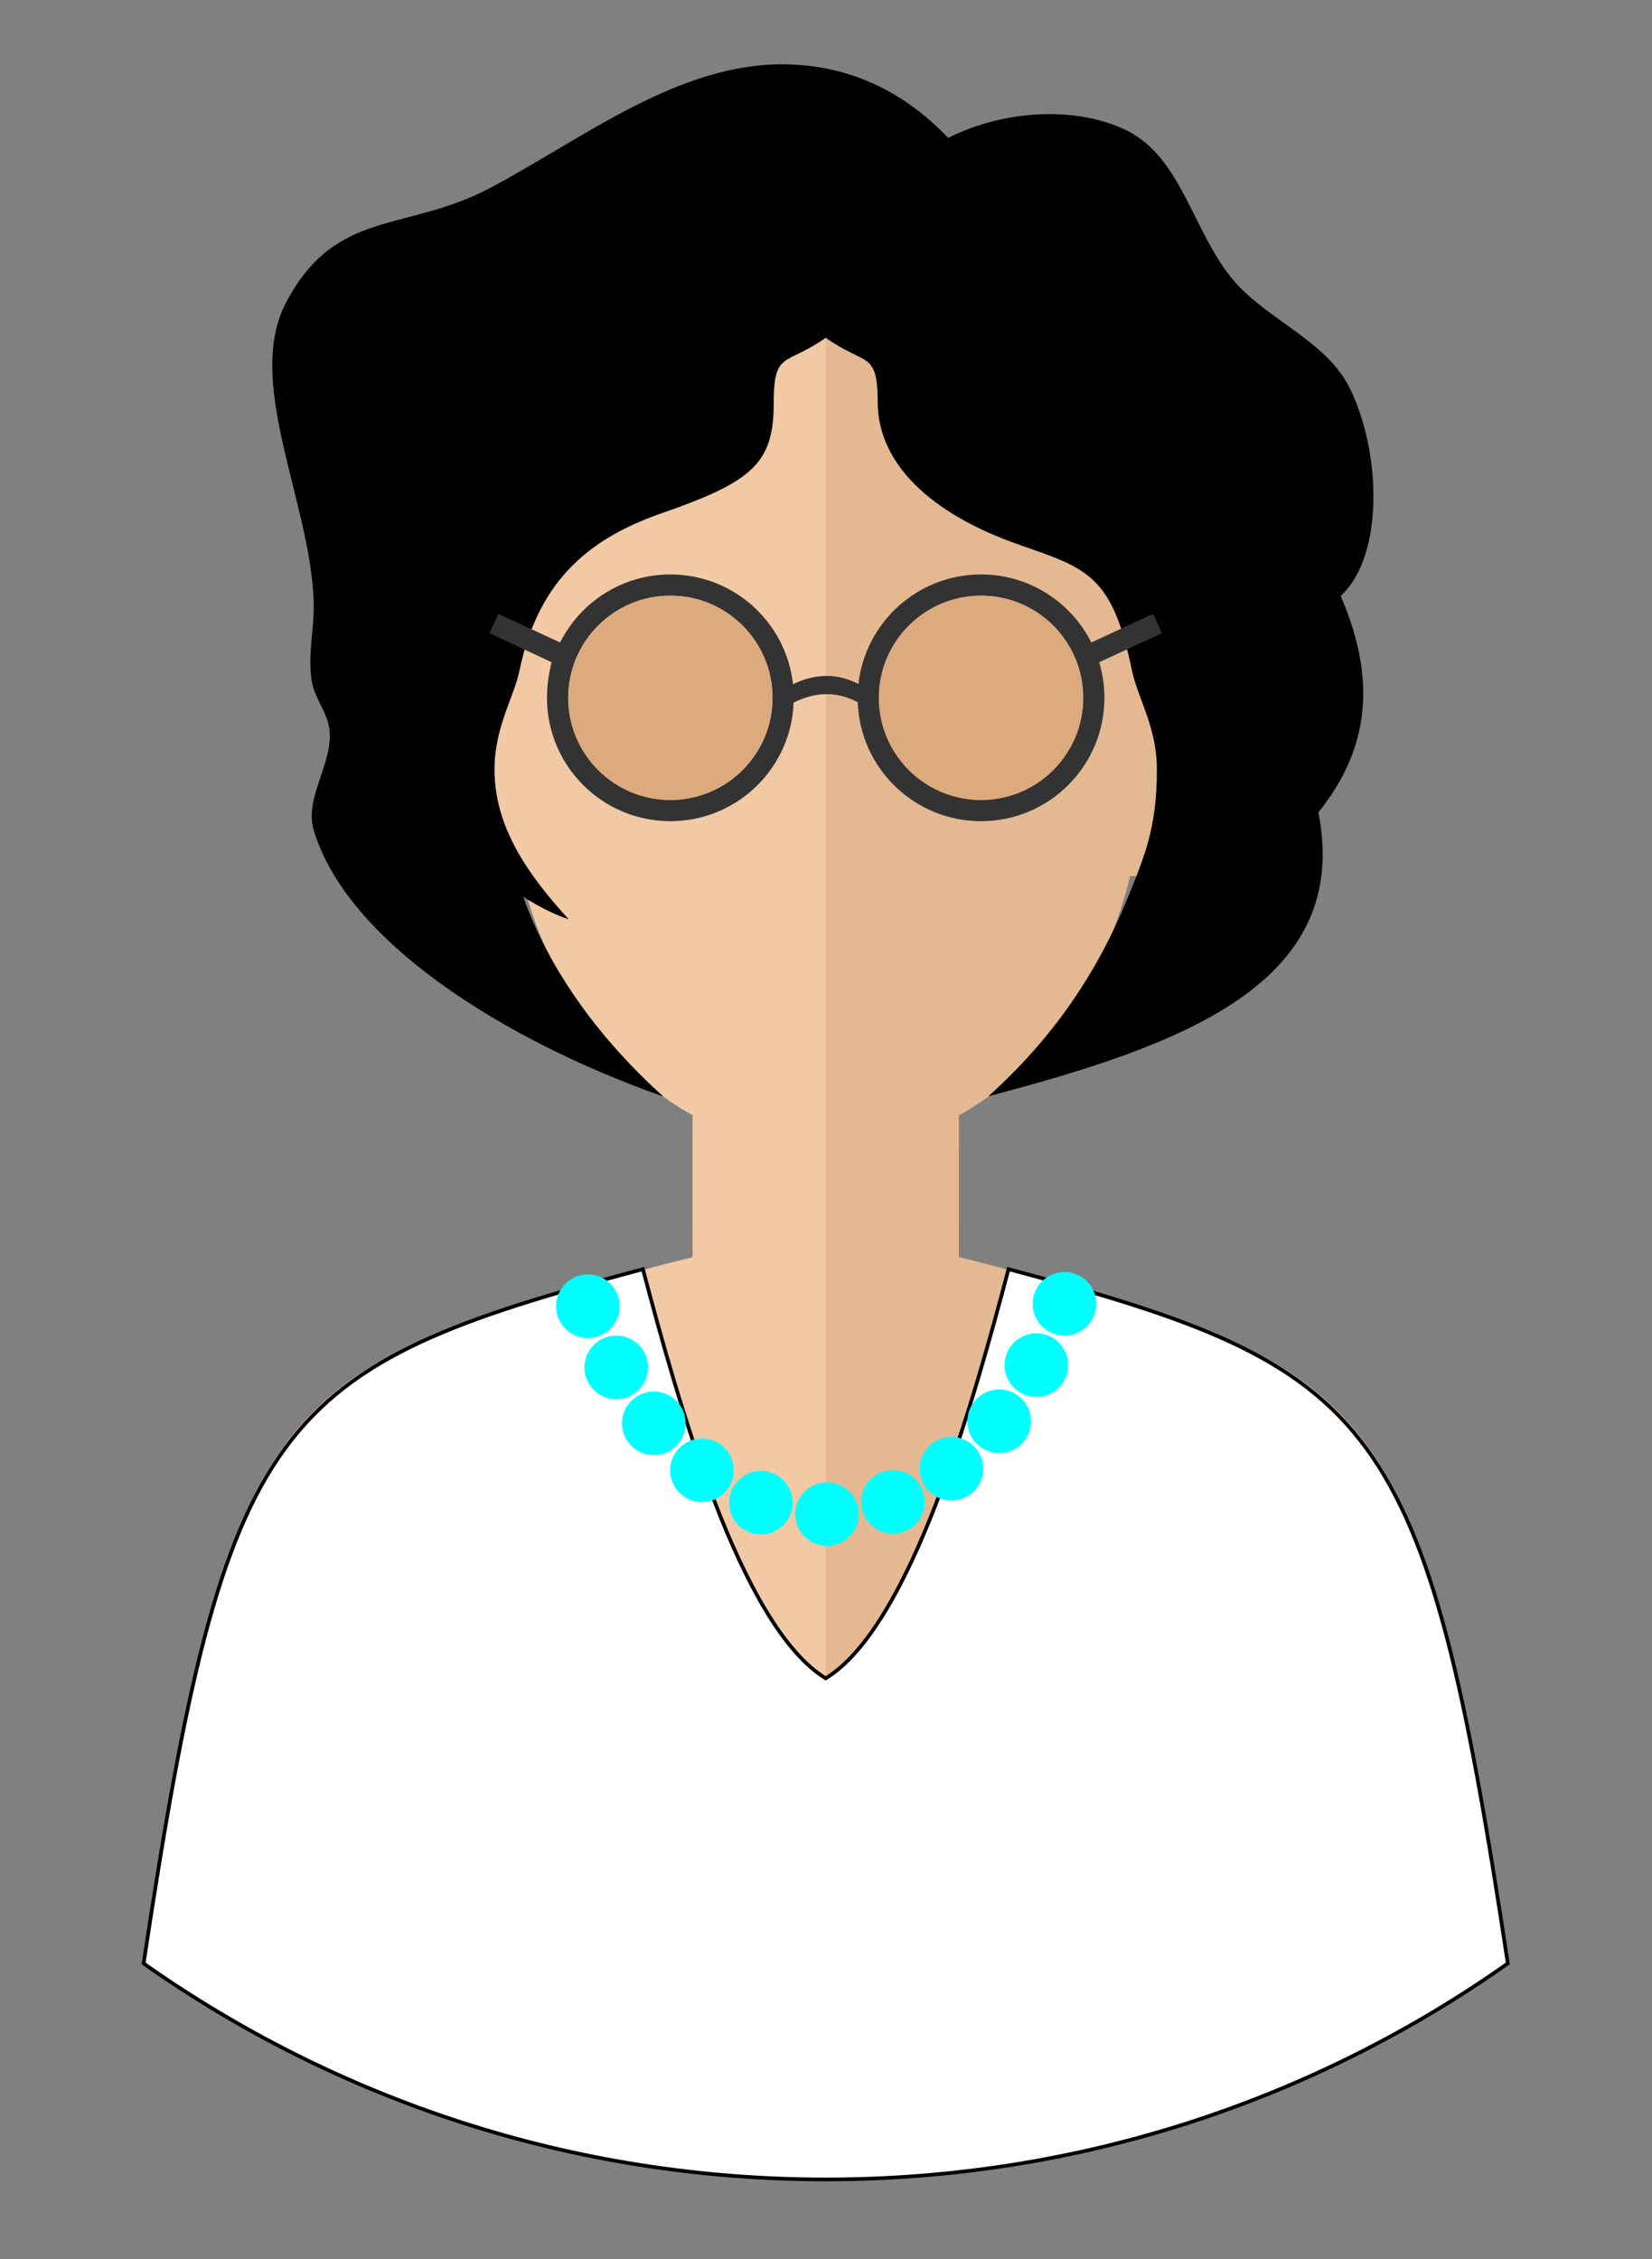 <svg id="svg-persona-biologist" version="1.1" viewBox="0 -305.637 223.456 305.637" stroke-width="0.5" overflow="visible" xmlns="http://www.w3.org/2000/svg" xmlns:svg="http://www.w3.org/2000/svg">
<rect x="0" y="-305.637" width="223.456" height="305.637" fill="#808080" stroke="none"/>
<style>
:root {
	--f1c9a5:#f1c9a5;
	--e4b992:#e4b992;
	--ffffff:#ffffff;
	--000000:#000000;
	--333333:#333333;
	--dcaa7d:#dcaa7d;
	--00ffff:#00ffff;
}
</style>
<g transform="matrix(1.435,0,0,-1.435,-48.641,71.826)" id="g52" ><svg id="face" version="1.1" width="100%" height="100%" ><svg id="face-left" version="1.1" width="100%" height="100%" ><path fill="#f1c9a5" marker-start="none" marker-end="none" d="m 111.728,57.58 c 23.93,0 46.11,7.535 64.295,20.36 -4.744,31.415 -8.026,45.492 -17.846,53.703 -5.439,4.625 -12.845,6.934 -23.804,10.124 -2.852,0.829 -7.662,2.215 -10.096,2.743 l 0.001,13.393 c 7.776,4.318 13.724,12.529 16.129,22.54 4.637,0.278 6.676,1.715 8.689,5.071 1.58,2.634 2.858,7.028 1.658,10.286 -1.072,2.911 -3.732,6.032 -7.091,6.032 -0.864,0 -1.704,-0.194 -2.48,-0.544 -2.301,16.998 -14.662,29.988 -29.455,29.988 -14.793,0 -27.154,-12.99 -29.455,-29.988 -0.776,0.35 -1.616,0.544 -2.48,0.544 -3.359,0 -6.019,-3.121 -7.091,-6.032 -1.2,-3.258 0.078,-7.652 1.658,-10.286 2.013,-3.356 4.052,-4.793 8.689,-5.071 2.405,-10.011 8.353,-18.222 16.129,-22.54 L 99.179,144.51 C 96.745,143.982 91.935,142.596 89.083,141.767 78.124,138.577 70.718,136.268 65.279,131.643 55.459,123.432 52.177,109.355 47.433,77.94 65.618,65.115 87.798,57.58 111.728,57.58 Z" id="path4" /></svg><svg id="face-right" version="1.1" width="100%" height="100%" ><path fill="#e4b992" marker-start="none" marker-end="none" d="m 111.728,57.58 c 23.93,0 46.11,7.535 64.295,20.36 -4.744,31.415 -8.026,45.492 -17.846,53.703 -5.439,4.625 -12.845,6.934 -23.804,10.124 -2.852,0.829 -7.662,2.215 -10.096,2.743 l 0.001,13.393 c 7.776,4.318 13.724,12.529 16.129,22.54 4.637,0.278 6.676,1.715 8.689,5.071 1.58,2.634 2.858,7.028 1.658,10.286 -1.072,2.911 -3.732,6.032 -7.091,6.032 -0.864,0 -1.704,-0.194 -2.48,-0.544 -2.301,16.998 -14.662,29.988 -29.455,29.988 z" id="path7" /></svg></svg><svg id="female-hair-full" version="1.1" width="100%" height="100%" ><path fill="#000000" marker-start="none" marker-end="none" stroke="none" stroke-linejoin="miter" stroke-linecap="round" stroke-width="0.348" d="m 63.464,184.787 c -0.897,3.012 1.795,6.225 1.5,9.375 -0.154,1.653 -1.423,3.049 -1.687,4.688 -0.399,2.468 0.272,5.001 0.187,7.5 -0.32,9.41 -6.512,20.669 -2.625,28.125 4.678,8.974 11.3,6.606 19.313,10.875 8.842,4.711 17.723,11.761 27.75,11.625 5.621,-0.076 10.891,-2.221 15.374,-6.938 4.858,2.49 11.778,3.168 16.82,0.706 5.256,-2.566 6.33,-9.895 10.2,-14.28 3.24,-3.671 8.606,-5.582 10.8,-9.96 2.935,-5.857 3.362,-15.769 -0.826,-19.649 3.836,-8.842 2.084,-15.168 -2.1,-20.4 3.192,-16.203 -13.007,-21.992 -31.106,-26.76 6.106,5.504 10.257,11.632 13.175,18.809 1.612,3.965 2.707,6.628 2.707,11.999 0,3.995 -1.835,6.819 -2.335,9.253 -1.85,8.998 -4.141,9.669 -10.535,11.889 -8.64,3 -13.484,7.824 -13.447,13.571 -0.037,4.781 -1.142,3.311 -4.901,5.983 -3.759,-2.672 -4.864,-1.202 -4.901,-5.983 0.037,-5.747 -1.832,-7.527 -10.472,-10.527 -6.394,-2.22 -11.66,-5.935 -13.51,-14.933 -0.5,-2.434 -2.335,-5.258 -2.335,-9.253 0,-5.371 3.044,-9.808 6.999,-14.131 -1.443,0.486 -2.874,1.223 -4.292,2.132 2.336,-6.616 6.909,-13.164 13.213,-18.839 C 81.29,165 66.571,174.352 63.464,184.787 Z" id="path11" /></svg><svg id="female-clothing-blouse" version="1.1" width="100%" height="100%" ><path fill="#ffffff" marker-start="none" marker-end="none" stroke-linejoin="miter" stroke-linecap="round" d="m 47.433,77.94 c 7.81,51.709 12.193,56.141 47.064,65.455 3.188,-12.067 9.132,-33.631 17.231,-38.574 8.099,4.943 14.043,26.507 17.231,38.574 34.87,-9.314 39.253,-13.746 47.063,-65.455 -18.185,-12.825 -40.365,-20.36 -64.294,-20.36 -23.93,0 -46.11,7.535 -64.295,20.36 z" stroke="#000000" stroke-width="0.348" id="path14" /></svg><svg id="female-accessory-glasses" version="1.1" width="100%" height="100%" ><svg id="female-accessory-glasses-frames" version="1.1" width="100%" height="100%" ><path fill="#333333" marker-start="none" marker-end="none" stroke-linejoin="miter" stroke-linecap="round" d="m 136.765,202.473 5.817,2.695 0.841,-1.815 -5.916,-2.743 c 0.32,-1.062 0.493,-2.189 0.493,-3.354 0,-6.421 -5.21,-11.63 -11.63,-11.63 -6.284,0 -11.406,4.987 -11.623,11.217 -1.953,1.024 -3.965,1.008 -6.04,-0.037 -0.236,-6.213 -5.351,-11.18 -11.621,-11.18 -6.42,0 -11.63,5.209 -11.63,11.63 0,1.165 0.172,2.292 0.434,3.354 l -5.857,2.743 0.841,1.815 5.817,-2.695 c 1.913,3.802 5.851,6.413 10.395,6.413 5.988,0 10.922,-4.532 11.56,-10.35 2.178,1.062 4.228,1.019 6.166,0.023 0.649,5.807 5.577,10.327 11.558,10.327 4.544,0 8.482,-2.611 10.395,-6.413 z m -30.049,-5.217 c 0,5.315 -4.314,9.63 -9.63,9.63 -5.315,0 -9.63,-4.315 -9.63,-9.63 0,-5.316 4.315,-9.63 9.63,-9.63 5.316,0 9.63,4.314 9.63,9.63 z m 29.284,0 c 0,5.315 -4.315,9.63 -9.63,9.63 -5.316,0 -9.63,-4.315 -9.63,-9.63 0,-5.316 4.314,-9.63 9.63,-9.63 5.315,0 9.63,4.314 9.63,9.63 z" stroke="#000000" stroke-width="0" id="path17" /></svg><svg id="female-accessory-glasses-lenses" version="1.1" width="100%" height="100%" ><g id="tmp-37" ><path fill="#dcaa7d" marker-start="none" marker-end="none" stroke-width="0" d="m 106.716,197.256 c 0,5.315 -4.314,9.63 -9.63,9.63 -5.315,0 -9.63,-4.315 -9.63,-9.63 0,-5.316 4.315,-9.63 9.63,-9.63 5.316,0 9.63,4.314 9.63,9.63 z" id="path20" /></g><g id="tmp-40" ><path fill="#dcaa7d" marker-start="none" marker-end="none" stroke-width="0" d="m 136,197.256 c 0,5.315 -4.315,9.63 -9.63,9.63 -5.316,0 -9.63,-4.315 -9.63,-9.63 0,-5.316 4.314,-9.63 9.63,-9.63 5.315,0 9.63,4.314 9.63,9.63 z" id="path23" /></g></svg></svg><svg id="female-accessory-necklace-pearls" version="1.1" width="100%" height="100%" ><g id="tmp-46" fill="#00ffff" stroke="none" stroke-linejoin="miter" stroke-linecap="round" stroke-width="0.318"><path marker-start="none" marker-end="none" d="m 136.044,137.736 c -1.32,-0.999 -3.203,-0.74 -4.203,0.579 -0.999,1.32 -0.74,3.203 0.579,4.203 1.32,0.999 3.203,0.74 4.203,-0.579 0.999,-1.32 0.74,-3.203 -0.579,-4.203 z" id="path28" /><path marker-start="none" marker-end="none" d="m 133.087,131.751 c -1.433,-0.827 -3.27,-0.336 -4.098,1.098 -0.827,1.433 -0.336,3.27 1.098,4.098 1.433,0.827 3.27,0.336 4.098,-1.098 0.827,-1.433 0.336,-3.27 -1.098,-4.098 z" id="path30" /><path marker-start="none" marker-end="none" d="m 129.111,126.235 c -1.555,-0.567 -3.279,0.235 -3.846,1.79 -0.567,1.555 0.235,3.279 1.79,3.846 1.555,0.567 3.279,-0.235 3.846,-1.79 0.567,-1.555 -0.235,-3.279 -1.79,-3.846 z" id="path32" /><path marker-start="none" marker-end="none" d="m 123.912,121.6 c -1.645,-0.182 -3.13,1.005 -3.313,2.651 -0.182,1.645 1.005,3.13 2.651,3.313 1.645,0.182 3.13,-1.005 3.313,-2.651 0.182,-1.645 -1.005,-3.13 -2.651,-3.313 z" id="path34" /><path marker-start="none" marker-end="none" d="m 117.432,118.529 c -1.617,0.351 -2.646,1.95 -2.296,3.568 0.351,1.617 1.95,2.646 3.568,2.296 1.617,-0.351 2.646,-1.95 2.296,-3.568 -0.351,-1.617 -1.95,-2.646 -3.568,-2.296 z" id="path36" /><path marker-start="none" marker-end="none" d="m 110.327,117.719 c -1.426,0.84 -1.903,2.681 -1.063,4.107 0.84,1.426 2.681,1.903 4.107,1.063 1.426,-0.84 1.903,-2.681 1.063,-4.107 -0.84,-1.426 -2.681,-1.903 -4.107,-1.063 z" id="path38" /><path marker-start="none" marker-end="none" d="m 103.287,119.489 c -1.042,1.285 -0.846,3.176 0.44,4.22 1.285,1.042 3.176,0.846 4.22,-0.44 1.042,-1.285 0.846,-3.176 -0.44,-4.22 -1.285,-1.042 -3.176,-0.846 -4.22,0.44 z" id="path40" /><path marker-start="none" marker-end="none" d="m 97.275,123.335 c -0.605,1.54 0.154,3.283 1.695,3.889 1.54,0.605 3.283,-0.154 3.889,-1.695 0.605,-1.54 -0.154,-3.283 -1.695,-3.889 -1.54,-0.605 -3.283,0.154 -3.889,1.695 z" id="path42" /><path marker-start="none" marker-end="none" d="m 92.553,128.451 c -0.226,1.64 0.922,3.155 2.562,3.382 1.64,0.226 3.155,-0.922 3.382,-2.562 0.226,-1.64 -0.922,-3.155 -2.562,-3.382 -1.64,-0.226 -3.155,0.922 -3.382,2.562 z" id="path44" /><path marker-start="none" marker-end="none" d="m 88.987,134.258 c 0.069,1.653 1.468,2.941 3.122,2.872 1.653,-0.069 2.941,-1.468 2.872,-3.122 -0.069,-1.653 -1.468,-2.941 -3.122,-2.872 -1.653,0.069 -2.941,1.468 -2.872,3.122 z" id="path46" /><path marker-start="none" marker-end="none" d="m 86.362,140.442 c 0.301,1.627 1.867,2.706 3.495,2.405 1.627,-0.301 2.706,-1.867 2.405,-3.495 -0.301,-1.627 -1.867,-2.706 -3.495,-2.405 -1.627,0.301 -2.706,1.867 -2.405,3.495 z" id="path48" /></g></svg></g></svg>